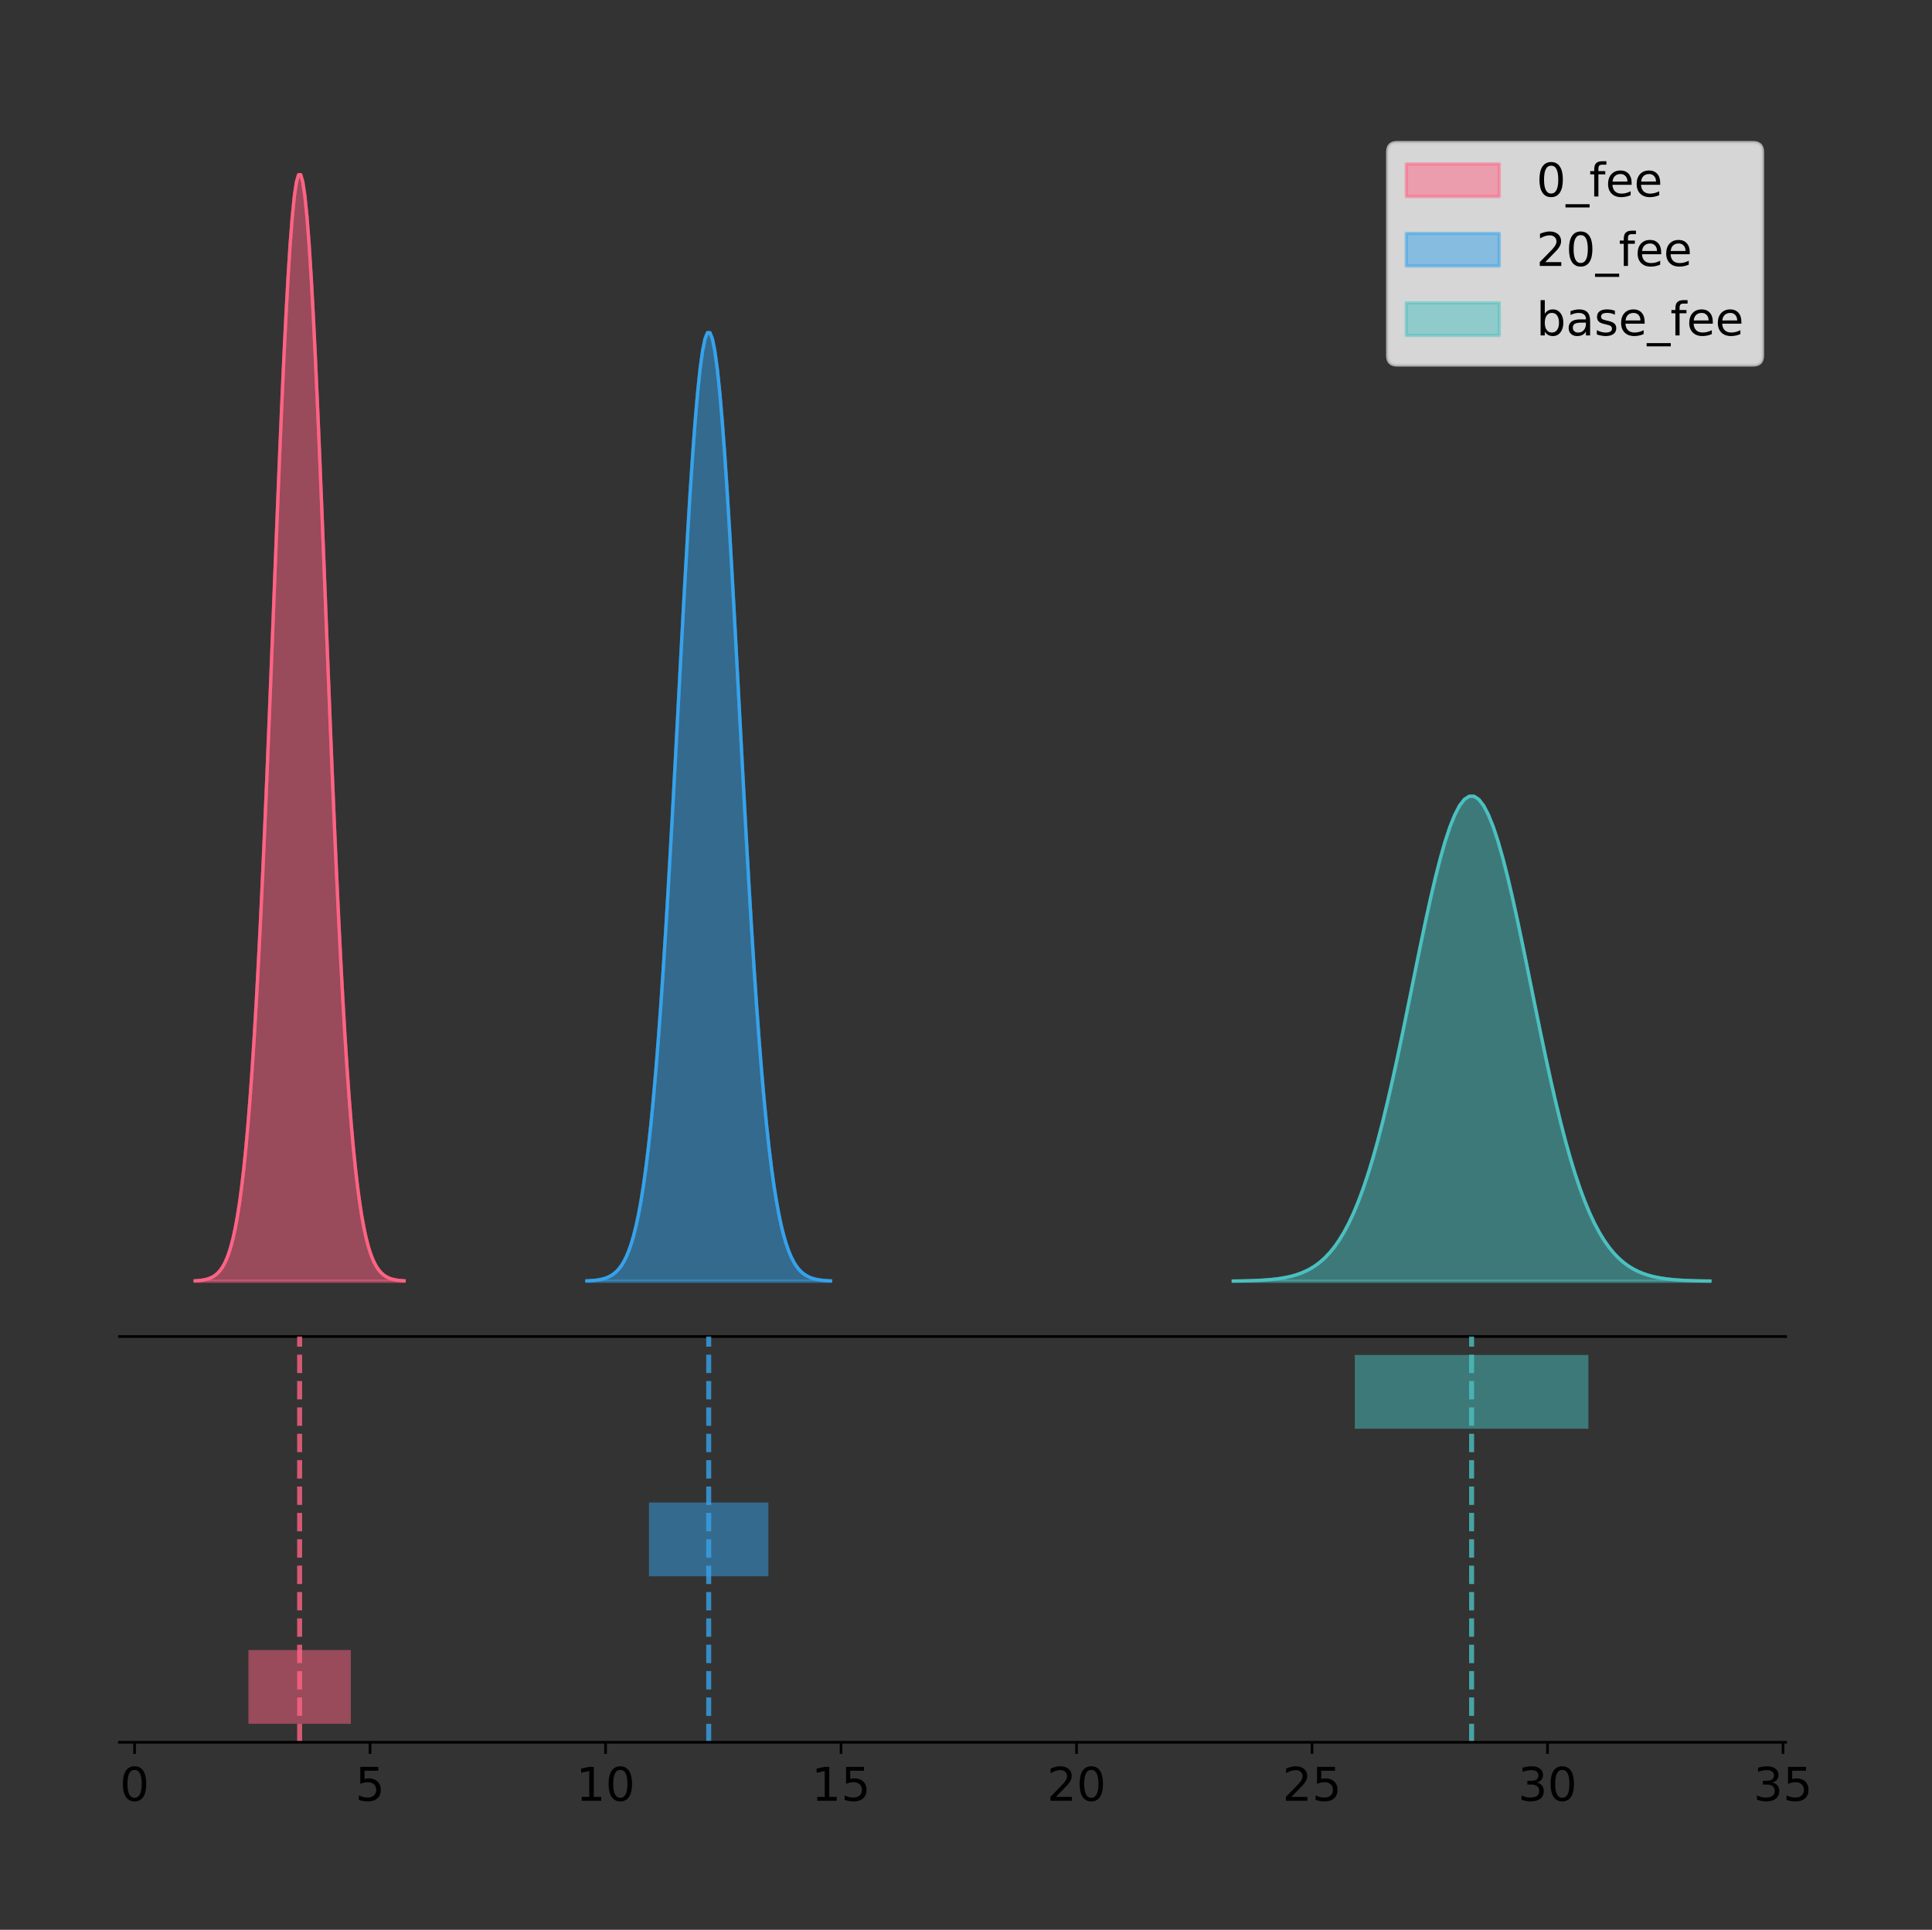<?xml version="1.0" encoding="utf-8" standalone="no"?>
<!DOCTYPE svg PUBLIC "-//W3C//DTD SVG 1.1//EN"
  "http://www.w3.org/Graphics/SVG/1.1/DTD/svg11.dtd">
<!-- Created with matplotlib (https://matplotlib.org/) -->
<svg height="581.789pt" version="1.1" viewBox="0 0 582.309 581.789" width="582.309pt" xmlns="http://www.w3.org/2000/svg" xmlns:xlink="http://www.w3.org/1999/xlink">
 <rect x="0" y="0" width="582.309" height="581.789" fill="#333333" stroke="none"/>
 <defs>
  <style type="text/css">
*{stroke-linecap:butt;stroke-linejoin:round;}
  </style>
 </defs>
 <g id="figure_1">
  <g id="patch_1">
   <path d="M 0 581.789 
L 582.309 581.789 
L 582.309 0 
L 0 0 
z
" style="fill:none;"/>
  </g>
  <g id="axes_1">
   <g id="patch_2">
    <path d="M 36 402.93 
L 538.2 402.93 
L 538.2 36 
L 36 36 
z
" style="fill:none;"/>
   </g>
   <g id="PolyCollection_1">
    <defs>
     <path d="M 58.827 -195.538 
L 58.827 -195.65 
L 59.463 -195.692 
L 60.099 -195.749 
L 60.735 -195.825 
L 61.371 -195.925 
L 62.007 -196.058 
L 62.643 -196.23 
L 63.279 -196.455 
L 63.915 -196.744 
L 64.551 -197.115 
L 65.187 -197.585 
L 65.823 -198.179 
L 66.459 -198.923 
L 67.095 -199.848 
L 67.731 -200.99 
L 68.367 -202.39 
L 69.003 -204.093 
L 69.639 -206.151 
L 70.275 -208.617 
L 70.911 -211.552 
L 71.547 -215.017 
L 72.183 -219.078 
L 72.819 -223.801 
L 73.455 -229.25 
L 74.091 -235.488 
L 74.727 -242.572 
L 75.363 -250.552 
L 75.999 -259.468 
L 76.635 -269.344 
L 77.271 -280.192 
L 77.907 -292.002 
L 78.543 -304.744 
L 79.179 -318.365 
L 79.815 -332.786 
L 80.451 -347.901 
L 81.087 -363.58 
L 81.723 -379.667 
L 82.359 -395.98 
L 82.995 -412.318 
L 83.631 -428.462 
L 84.267 -444.18 
L 84.903 -459.23 
L 85.539 -473.372 
L 86.175 -486.366 
L 86.811 -497.987 
L 87.447 -508.025 
L 88.083 -516.294 
L 88.719 -522.64 
L 89.355 -526.94 
L 89.991 -529.111 
L 90.627 -529.111 
L 91.263 -526.94 
L 91.899 -522.64 
L 92.535 -516.294 
L 93.171 -508.025 
L 93.807 -497.987 
L 94.443 -486.366 
L 95.079 -473.372 
L 95.715 -459.23 
L 96.351 -444.18 
L 96.987 -428.462 
L 97.623 -412.318 
L 98.259 -395.98 
L 98.895 -379.667 
L 99.531 -363.58 
L 100.167 -347.901 
L 100.803 -332.786 
L 101.439 -318.365 
L 102.075 -304.744 
L 102.711 -292.002 
L 103.347 -280.192 
L 103.983 -269.344 
L 104.619 -259.468 
L 105.255 -250.552 
L 105.891 -242.572 
L 106.527 -235.488 
L 107.163 -229.25 
L 107.799 -223.801 
L 108.435 -219.078 
L 109.071 -215.017 
L 109.707 -211.552 
L 110.343 -208.617 
L 110.979 -206.151 
L 111.615 -204.093 
L 112.251 -202.39 
L 112.887 -200.99 
L 113.523 -199.848 
L 114.159 -198.923 
L 114.795 -198.179 
L 115.431 -197.585 
L 116.067 -197.115 
L 116.703 -196.744 
L 117.339 -196.455 
L 117.975 -196.23 
L 118.611 -196.058 
L 119.247 -195.925 
L 119.883 -195.825 
L 120.519 -195.749 
L 121.155 -195.692 
L 121.791 -195.65 
L 121.791 -195.538 
L 121.791 -195.538 
L 121.155 -195.538 
L 120.519 -195.538 
L 119.883 -195.538 
L 119.247 -195.538 
L 118.611 -195.538 
L 117.975 -195.538 
L 117.339 -195.538 
L 116.703 -195.538 
L 116.067 -195.538 
L 115.431 -195.538 
L 114.795 -195.538 
L 114.159 -195.538 
L 113.523 -195.538 
L 112.887 -195.538 
L 112.251 -195.538 
L 111.615 -195.538 
L 110.979 -195.538 
L 110.343 -195.538 
L 109.707 -195.538 
L 109.071 -195.538 
L 108.435 -195.538 
L 107.799 -195.538 
L 107.163 -195.538 
L 106.527 -195.538 
L 105.891 -195.538 
L 105.255 -195.538 
L 104.619 -195.538 
L 103.983 -195.538 
L 103.347 -195.538 
L 102.711 -195.538 
L 102.075 -195.538 
L 101.439 -195.538 
L 100.803 -195.538 
L 100.167 -195.538 
L 99.531 -195.538 
L 98.895 -195.538 
L 98.259 -195.538 
L 97.623 -195.538 
L 96.987 -195.538 
L 96.351 -195.538 
L 95.715 -195.538 
L 95.079 -195.538 
L 94.443 -195.538 
L 93.807 -195.538 
L 93.171 -195.538 
L 92.535 -195.538 
L 91.899 -195.538 
L 91.263 -195.538 
L 90.627 -195.538 
L 89.991 -195.538 
L 89.355 -195.538 
L 88.719 -195.538 
L 88.083 -195.538 
L 87.447 -195.538 
L 86.811 -195.538 
L 86.175 -195.538 
L 85.539 -195.538 
L 84.903 -195.538 
L 84.267 -195.538 
L 83.631 -195.538 
L 82.995 -195.538 
L 82.359 -195.538 
L 81.723 -195.538 
L 81.087 -195.538 
L 80.451 -195.538 
L 79.815 -195.538 
L 79.179 -195.538 
L 78.543 -195.538 
L 77.907 -195.538 
L 77.271 -195.538 
L 76.635 -195.538 
L 75.999 -195.538 
L 75.363 -195.538 
L 74.727 -195.538 
L 74.091 -195.538 
L 73.455 -195.538 
L 72.819 -195.538 
L 72.183 -195.538 
L 71.547 -195.538 
L 70.911 -195.538 
L 70.275 -195.538 
L 69.639 -195.538 
L 69.003 -195.538 
L 68.367 -195.538 
L 67.731 -195.538 
L 67.095 -195.538 
L 66.459 -195.538 
L 65.823 -195.538 
L 65.187 -195.538 
L 64.551 -195.538 
L 63.915 -195.538 
L 63.279 -195.538 
L 62.643 -195.538 
L 62.007 -195.538 
L 61.371 -195.538 
L 60.735 -195.538 
L 60.099 -195.538 
L 59.463 -195.538 
L 58.827 -195.538 
z
" id="md69cdc1959" style="stroke:#ff6384;stroke-opacity:0.5;"/>
    </defs>
    <g clip-path="url(#p061b4adbf3)">
     <use style="fill:#ff6384;fill-opacity:0.5;stroke:#ff6384;stroke-opacity:0.5;" x="0" xlink:href="#md69cdc1959" y="581.789"/>
    </g>
   </g>
   <g id="PolyCollection_2">
    <defs>
     <path d="M 176.879 -195.538 
L 176.879 -195.634 
L 177.621 -195.67 
L 178.363 -195.719 
L 179.105 -195.784 
L 179.847 -195.87 
L 180.589 -195.983 
L 181.331 -196.132 
L 182.073 -196.324 
L 182.815 -196.572 
L 183.557 -196.89 
L 184.298 -197.293 
L 185.04 -197.802 
L 185.782 -198.44 
L 186.524 -199.233 
L 187.266 -200.212 
L 188.008 -201.412 
L 188.75 -202.872 
L 189.492 -204.636 
L 190.234 -206.75 
L 190.976 -209.266 
L 191.718 -212.236 
L 192.459 -215.718 
L 193.201 -219.766 
L 193.943 -224.438 
L 194.685 -229.785 
L 195.427 -235.858 
L 196.169 -242.699 
L 196.911 -250.342 
L 197.653 -258.808 
L 198.395 -268.108 
L 199.137 -278.232 
L 199.878 -289.155 
L 200.62 -300.832 
L 201.362 -313.194 
L 202.104 -326.152 
L 202.846 -339.593 
L 203.588 -353.383 
L 204.33 -367.367 
L 205.072 -381.373 
L 205.814 -395.213 
L 206.556 -408.686 
L 207.298 -421.588 
L 208.039 -433.711 
L 208.781 -444.851 
L 209.523 -454.812 
L 210.265 -463.417 
L 211.007 -470.507 
L 211.749 -475.946 
L 212.491 -479.632 
L 213.233 -481.494 
L 213.975 -481.494 
L 214.717 -479.632 
L 215.458 -475.946 
L 216.2 -470.507 
L 216.942 -463.417 
L 217.684 -454.812 
L 218.426 -444.851 
L 219.168 -433.711 
L 219.91 -421.588 
L 220.652 -408.686 
L 221.394 -395.213 
L 222.136 -381.373 
L 222.877 -367.367 
L 223.619 -353.383 
L 224.361 -339.593 
L 225.103 -326.152 
L 225.845 -313.194 
L 226.587 -300.832 
L 227.329 -289.155 
L 228.071 -278.232 
L 228.813 -268.108 
L 229.555 -258.808 
L 230.297 -250.342 
L 231.038 -242.699 
L 231.78 -235.858 
L 232.522 -229.785 
L 233.264 -224.438 
L 234.006 -219.766 
L 234.748 -215.718 
L 235.49 -212.236 
L 236.232 -209.266 
L 236.974 -206.75 
L 237.716 -204.636 
L 238.457 -202.872 
L 239.199 -201.412 
L 239.941 -200.212 
L 240.683 -199.233 
L 241.425 -198.44 
L 242.167 -197.802 
L 242.909 -197.293 
L 243.651 -196.89 
L 244.393 -196.572 
L 245.135 -196.324 
L 245.877 -196.132 
L 246.618 -195.983 
L 247.36 -195.87 
L 248.102 -195.784 
L 248.844 -195.719 
L 249.586 -195.67 
L 250.328 -195.634 
L 250.328 -195.538 
L 250.328 -195.538 
L 249.586 -195.538 
L 248.844 -195.538 
L 248.102 -195.538 
L 247.36 -195.538 
L 246.618 -195.538 
L 245.877 -195.538 
L 245.135 -195.538 
L 244.393 -195.538 
L 243.651 -195.538 
L 242.909 -195.538 
L 242.167 -195.538 
L 241.425 -195.538 
L 240.683 -195.538 
L 239.941 -195.538 
L 239.199 -195.538 
L 238.457 -195.538 
L 237.716 -195.538 
L 236.974 -195.538 
L 236.232 -195.538 
L 235.49 -195.538 
L 234.748 -195.538 
L 234.006 -195.538 
L 233.264 -195.538 
L 232.522 -195.538 
L 231.78 -195.538 
L 231.038 -195.538 
L 230.297 -195.538 
L 229.555 -195.538 
L 228.813 -195.538 
L 228.071 -195.538 
L 227.329 -195.538 
L 226.587 -195.538 
L 225.845 -195.538 
L 225.103 -195.538 
L 224.361 -195.538 
L 223.619 -195.538 
L 222.877 -195.538 
L 222.136 -195.538 
L 221.394 -195.538 
L 220.652 -195.538 
L 219.91 -195.538 
L 219.168 -195.538 
L 218.426 -195.538 
L 217.684 -195.538 
L 216.942 -195.538 
L 216.2 -195.538 
L 215.458 -195.538 
L 214.717 -195.538 
L 213.975 -195.538 
L 213.233 -195.538 
L 212.491 -195.538 
L 211.749 -195.538 
L 211.007 -195.538 
L 210.265 -195.538 
L 209.523 -195.538 
L 208.781 -195.538 
L 208.039 -195.538 
L 207.298 -195.538 
L 206.556 -195.538 
L 205.814 -195.538 
L 205.072 -195.538 
L 204.33 -195.538 
L 203.588 -195.538 
L 202.846 -195.538 
L 202.104 -195.538 
L 201.362 -195.538 
L 200.62 -195.538 
L 199.878 -195.538 
L 199.137 -195.538 
L 198.395 -195.538 
L 197.653 -195.538 
L 196.911 -195.538 
L 196.169 -195.538 
L 195.427 -195.538 
L 194.685 -195.538 
L 193.943 -195.538 
L 193.201 -195.538 
L 192.459 -195.538 
L 191.718 -195.538 
L 190.976 -195.538 
L 190.234 -195.538 
L 189.492 -195.538 
L 188.75 -195.538 
L 188.008 -195.538 
L 187.266 -195.538 
L 186.524 -195.538 
L 185.782 -195.538 
L 185.04 -195.538 
L 184.298 -195.538 
L 183.557 -195.538 
L 182.815 -195.538 
L 182.073 -195.538 
L 181.331 -195.538 
L 180.589 -195.538 
L 179.847 -195.538 
L 179.105 -195.538 
L 178.363 -195.538 
L 177.621 -195.538 
L 176.879 -195.538 
z
" id="m2bcd1fde11" style="stroke:#36a2eb;stroke-opacity:0.5;"/>
    </defs>
    <g clip-path="url(#p061b4adbf3)">
     <use style="fill:#36a2eb;fill-opacity:0.5;stroke:#36a2eb;stroke-opacity:0.5;" x="0" xlink:href="#m2bcd1fde11" y="581.789"/>
    </g>
   </g>
   <g id="PolyCollection_3">
    <defs>
     <path d="M 371.716 -195.538 
L 371.716 -195.587 
L 373.167 -195.606 
L 374.618 -195.63 
L 376.069 -195.664 
L 377.52 -195.708 
L 378.971 -195.766 
L 380.422 -195.842 
L 381.874 -195.94 
L 383.325 -196.067 
L 384.776 -196.229 
L 386.227 -196.435 
L 387.678 -196.696 
L 389.129 -197.022 
L 390.58 -197.427 
L 392.031 -197.928 
L 393.482 -198.541 
L 394.933 -199.288 
L 396.384 -200.189 
L 397.835 -201.27 
L 399.286 -202.557 
L 400.738 -204.076 
L 402.189 -205.855 
L 403.64 -207.925 
L 405.091 -210.314 
L 406.542 -213.048 
L 407.993 -216.153 
L 409.444 -219.65 
L 410.895 -223.558 
L 412.346 -227.887 
L 413.797 -232.641 
L 415.248 -237.818 
L 416.699 -243.402 
L 418.15 -249.372 
L 419.602 -255.693 
L 421.053 -262.318 
L 422.504 -269.19 
L 423.955 -276.24 
L 425.406 -283.39 
L 426.857 -290.551 
L 428.308 -297.627 
L 429.759 -304.516 
L 431.21 -311.113 
L 432.661 -317.311 
L 434.112 -323.006 
L 435.563 -328.099 
L 437.014 -332.499 
L 438.466 -336.123 
L 439.917 -338.904 
L 441.368 -340.789 
L 442.819 -341.741 
L 444.27 -341.741 
L 445.721 -340.789 
L 447.172 -338.904 
L 448.623 -336.123 
L 450.074 -332.499 
L 451.525 -328.099 
L 452.976 -323.006 
L 454.427 -317.311 
L 455.879 -311.113 
L 457.33 -304.516 
L 458.781 -297.627 
L 460.232 -290.551 
L 461.683 -283.39 
L 463.134 -276.24 
L 464.585 -269.19 
L 466.036 -262.318 
L 467.487 -255.693 
L 468.938 -249.372 
L 470.389 -243.402 
L 471.84 -237.818 
L 473.291 -232.641 
L 474.743 -227.887 
L 476.194 -223.558 
L 477.645 -219.65 
L 479.096 -216.153 
L 480.547 -213.048 
L 481.998 -210.314 
L 483.449 -207.925 
L 484.9 -205.855 
L 486.351 -204.076 
L 487.802 -202.557 
L 489.253 -201.27 
L 490.704 -200.189 
L 492.155 -199.288 
L 493.607 -198.541 
L 495.058 -197.928 
L 496.509 -197.427 
L 497.96 -197.022 
L 499.411 -196.696 
L 500.862 -196.435 
L 502.313 -196.229 
L 503.764 -196.067 
L 505.215 -195.94 
L 506.666 -195.842 
L 508.117 -195.766 
L 509.568 -195.708 
L 511.019 -195.664 
L 512.471 -195.63 
L 513.922 -195.606 
L 515.373 -195.587 
L 515.373 -195.538 
L 515.373 -195.538 
L 513.922 -195.538 
L 512.471 -195.538 
L 511.019 -195.538 
L 509.568 -195.538 
L 508.117 -195.538 
L 506.666 -195.538 
L 505.215 -195.538 
L 503.764 -195.538 
L 502.313 -195.538 
L 500.862 -195.538 
L 499.411 -195.538 
L 497.96 -195.538 
L 496.509 -195.538 
L 495.058 -195.538 
L 493.607 -195.538 
L 492.155 -195.538 
L 490.704 -195.538 
L 489.253 -195.538 
L 487.802 -195.538 
L 486.351 -195.538 
L 484.9 -195.538 
L 483.449 -195.538 
L 481.998 -195.538 
L 480.547 -195.538 
L 479.096 -195.538 
L 477.645 -195.538 
L 476.194 -195.538 
L 474.743 -195.538 
L 473.291 -195.538 
L 471.84 -195.538 
L 470.389 -195.538 
L 468.938 -195.538 
L 467.487 -195.538 
L 466.036 -195.538 
L 464.585 -195.538 
L 463.134 -195.538 
L 461.683 -195.538 
L 460.232 -195.538 
L 458.781 -195.538 
L 457.33 -195.538 
L 455.879 -195.538 
L 454.427 -195.538 
L 452.976 -195.538 
L 451.525 -195.538 
L 450.074 -195.538 
L 448.623 -195.538 
L 447.172 -195.538 
L 445.721 -195.538 
L 444.27 -195.538 
L 442.819 -195.538 
L 441.368 -195.538 
L 439.917 -195.538 
L 438.466 -195.538 
L 437.014 -195.538 
L 435.563 -195.538 
L 434.112 -195.538 
L 432.661 -195.538 
L 431.21 -195.538 
L 429.759 -195.538 
L 428.308 -195.538 
L 426.857 -195.538 
L 425.406 -195.538 
L 423.955 -195.538 
L 422.504 -195.538 
L 421.053 -195.538 
L 419.602 -195.538 
L 418.15 -195.538 
L 416.699 -195.538 
L 415.248 -195.538 
L 413.797 -195.538 
L 412.346 -195.538 
L 410.895 -195.538 
L 409.444 -195.538 
L 407.993 -195.538 
L 406.542 -195.538 
L 405.091 -195.538 
L 403.64 -195.538 
L 402.189 -195.538 
L 400.738 -195.538 
L 399.286 -195.538 
L 397.835 -195.538 
L 396.384 -195.538 
L 394.933 -195.538 
L 393.482 -195.538 
L 392.031 -195.538 
L 390.58 -195.538 
L 389.129 -195.538 
L 387.678 -195.538 
L 386.227 -195.538 
L 384.776 -195.538 
L 383.325 -195.538 
L 381.874 -195.538 
L 380.422 -195.538 
L 378.971 -195.538 
L 377.52 -195.538 
L 376.069 -195.538 
L 374.618 -195.538 
L 373.167 -195.538 
L 371.716 -195.538 
z
" id="m10f04f5156" style="stroke:#4bc0c0;stroke-opacity:0.5;"/>
    </defs>
    <g clip-path="url(#p061b4adbf3)">
     <use style="fill:#4bc0c0;fill-opacity:0.5;stroke:#4bc0c0;stroke-opacity:0.5;" x="0" xlink:href="#m10f04f5156" y="581.789"/>
    </g>
   </g>
   <g id="line2d_1">
    <path clip-path="url(#p061b4adbf3)" d="M 58.827 386.139 
L 59.463 386.097 
L 60.099 386.04 
L 60.735 385.965 
L 61.371 385.864 
L 62.007 385.732 
L 62.643 385.559 
L 63.279 385.334 
L 63.915 385.045 
L 64.551 384.675 
L 65.187 384.204 
L 65.823 383.61 
L 66.459 382.867 
L 67.095 381.941 
L 67.731 380.799 
L 68.367 379.399 
L 69.003 377.696 
L 69.639 375.639 
L 70.275 373.172 
L 70.911 370.238 
L 71.547 366.772 
L 72.183 362.711 
L 72.819 357.989 
L 73.455 352.539 
L 74.091 346.301 
L 74.727 339.217 
L 75.363 331.237 
L 75.999 322.322 
L 76.635 312.445 
L 77.271 301.597 
L 77.907 289.787 
L 78.543 277.045 
L 79.179 263.424 
L 79.815 249.004 
L 80.451 233.888 
L 81.087 218.209 
L 81.723 202.123 
L 82.359 185.809 
L 82.995 169.471 
L 83.631 153.327 
L 84.267 137.61 
L 84.903 122.559 
L 85.539 108.418 
L 86.175 95.423 
L 86.811 83.803 
L 87.447 73.765 
L 88.083 65.495 
L 88.719 59.15 
L 89.355 54.85 
L 89.991 52.679 
L 90.627 52.679 
L 91.263 54.85 
L 91.899 59.15 
L 92.535 65.495 
L 93.171 73.765 
L 93.807 83.803 
L 94.443 95.423 
L 95.079 108.418 
L 95.715 122.559 
L 96.351 137.61 
L 96.987 153.327 
L 97.623 169.471 
L 98.259 185.809 
L 98.895 202.123 
L 99.531 218.209 
L 100.167 233.888 
L 100.803 249.004 
L 101.439 263.424 
L 102.075 277.045 
L 102.711 289.787 
L 103.347 301.597 
L 103.983 312.445 
L 104.619 322.322 
L 105.255 331.237 
L 105.891 339.217 
L 106.527 346.301 
L 107.163 352.539 
L 107.799 357.989 
L 108.435 362.711 
L 109.071 366.772 
L 109.707 370.238 
L 110.343 373.172 
L 110.979 375.639 
L 111.615 377.696 
L 112.251 379.399 
L 112.887 380.799 
L 113.523 381.941 
L 114.159 382.867 
L 114.795 383.61 
L 115.431 384.204 
L 116.067 384.675 
L 116.703 385.045 
L 117.339 385.334 
L 117.975 385.559 
L 118.611 385.732 
L 119.247 385.864 
L 119.883 385.965 
L 120.519 386.04 
L 121.155 386.097 
L 121.791 386.139 
" style="fill:none;stroke:#ff6384;stroke-linecap:square;"/>
   </g>
   <g id="line2d_2">
    <path clip-path="url(#p061b4adbf3)" d="M 176.879 386.155 
L 177.621 386.119 
L 178.363 386.07 
L 179.105 386.006 
L 179.847 385.919 
L 180.589 385.806 
L 181.331 385.658 
L 182.073 385.465 
L 182.815 385.217 
L 183.557 384.9 
L 184.298 384.496 
L 185.04 383.987 
L 185.782 383.35 
L 186.524 382.557 
L 187.266 381.578 
L 188.008 380.377 
L 188.75 378.917 
L 189.492 377.154 
L 190.234 375.039 
L 190.976 372.524 
L 191.718 369.553 
L 192.459 366.072 
L 193.201 362.023 
L 193.943 357.352 
L 194.685 352.004 
L 195.427 345.931 
L 196.169 339.09 
L 196.911 331.448 
L 197.653 322.981 
L 198.395 313.682 
L 199.137 303.557 
L 199.878 292.634 
L 200.62 280.958 
L 201.362 268.596 
L 202.104 255.638 
L 202.846 242.197 
L 203.588 228.407 
L 204.33 214.422 
L 205.072 200.416 
L 205.814 186.577 
L 206.556 173.103 
L 207.298 160.201 
L 208.039 148.078 
L 208.781 136.939 
L 209.523 126.977 
L 210.265 118.372 
L 211.007 111.283 
L 211.749 105.843 
L 212.491 102.157 
L 213.233 100.296 
L 213.975 100.296 
L 214.717 102.157 
L 215.458 105.843 
L 216.2 111.283 
L 216.942 118.372 
L 217.684 126.977 
L 218.426 136.939 
L 219.168 148.078 
L 219.91 160.201 
L 220.652 173.103 
L 221.394 186.577 
L 222.136 200.416 
L 222.877 214.422 
L 223.619 228.407 
L 224.361 242.197 
L 225.103 255.638 
L 225.845 268.596 
L 226.587 280.958 
L 227.329 292.634 
L 228.071 303.557 
L 228.813 313.682 
L 229.555 322.981 
L 230.297 331.448 
L 231.038 339.09 
L 231.78 345.931 
L 232.522 352.004 
L 233.264 357.352 
L 234.006 362.023 
L 234.748 366.072 
L 235.49 369.553 
L 236.232 372.524 
L 236.974 375.039 
L 237.716 377.154 
L 238.457 378.917 
L 239.199 380.377 
L 239.941 381.578 
L 240.683 382.557 
L 241.425 383.35 
L 242.167 383.987 
L 242.909 384.496 
L 243.651 384.9 
L 244.393 385.217 
L 245.135 385.465 
L 245.877 385.658 
L 246.618 385.806 
L 247.36 385.919 
L 248.102 386.006 
L 248.844 386.07 
L 249.586 386.119 
L 250.328 386.155 
" style="fill:none;stroke:#36a2eb;stroke-linecap:square;"/>
   </g>
   <g id="line2d_3">
    <path clip-path="url(#p061b4adbf3)" d="M 371.716 386.202 
L 373.167 386.184 
L 374.618 386.159 
L 376.069 386.126 
L 377.52 386.082 
L 378.971 386.024 
L 380.422 385.948 
L 381.874 385.849 
L 383.325 385.723 
L 384.776 385.56 
L 386.227 385.354 
L 387.678 385.094 
L 389.129 384.768 
L 390.58 384.362 
L 392.031 383.862 
L 393.482 383.248 
L 394.933 382.502 
L 396.384 381.6 
L 397.835 380.519 
L 399.286 379.233 
L 400.738 377.714 
L 402.189 375.934 
L 403.64 373.864 
L 405.091 371.476 
L 406.542 368.742 
L 407.993 365.637 
L 409.444 362.139 
L 410.895 358.231 
L 412.346 353.903 
L 413.797 349.148 
L 415.248 343.972 
L 416.699 338.387 
L 418.15 332.417 
L 419.602 326.097 
L 421.053 319.472 
L 422.504 312.599 
L 423.955 305.549 
L 425.406 298.399 
L 426.857 291.238 
L 428.308 284.162 
L 429.759 277.273 
L 431.21 270.677 
L 432.661 264.479 
L 434.112 258.783 
L 435.563 253.69 
L 437.014 249.291 
L 438.466 245.666 
L 439.917 242.885 
L 441.368 241 
L 442.819 240.049 
L 444.27 240.049 
L 445.721 241 
L 447.172 242.885 
L 448.623 245.666 
L 450.074 249.291 
L 451.525 253.69 
L 452.976 258.783 
L 454.427 264.479 
L 455.879 270.677 
L 457.33 277.273 
L 458.781 284.162 
L 460.232 291.238 
L 461.683 298.399 
L 463.134 305.549 
L 464.585 312.599 
L 466.036 319.472 
L 467.487 326.097 
L 468.938 332.417 
L 470.389 338.387 
L 471.84 343.972 
L 473.291 349.148 
L 474.743 353.903 
L 476.194 358.231 
L 477.645 362.139 
L 479.096 365.637 
L 480.547 368.742 
L 481.998 371.476 
L 483.449 373.864 
L 484.9 375.934 
L 486.351 377.714 
L 487.802 379.233 
L 489.253 380.519 
L 490.704 381.6 
L 492.155 382.502 
L 493.607 383.248 
L 495.058 383.862 
L 496.509 384.362 
L 497.96 384.768 
L 499.411 385.094 
L 500.862 385.354 
L 502.313 385.56 
L 503.764 385.723 
L 505.215 385.849 
L 506.666 385.948 
L 508.117 386.024 
L 509.568 386.082 
L 511.019 386.126 
L 512.471 386.159 
L 513.922 386.184 
L 515.373 386.202 
" style="fill:none;stroke:#4bc0c0;stroke-linecap:square;"/>
   </g>
   <g id="patch_3">
    <path d="M 36 402.93 
L 538.2 402.93 
" style="fill:none;stroke:#000000;stroke-linecap:square;stroke-linejoin:miter;stroke-width:0.8;"/>
   </g>
   <g id="legend_1">
    <g id="patch_4">
     <path d="M 421.068 110.016 
L 528.4 110.016 
Q 531.2 110.016 531.2 107.216 
L 531.2 45.8 
Q 531.2 43 528.4 43 
L 421.068 43 
Q 418.268 43 418.268 45.8 
L 418.268 107.216 
Q 418.268 110.016 421.068 110.016 
z
" style="fill:#ffffff;opacity:0.8;stroke:#cccccc;stroke-linejoin:miter;"/>
    </g>
    <g id="patch_5">
     <path d="M 423.868 59.238 
L 451.868 59.238 
L 451.868 49.438 
L 423.868 49.438 
z
" style="fill:#ff6384;opacity:0.5;stroke:#ff6384;stroke-linejoin:miter;"/>
    </g>
    <g id="text_1">
     <!-- 0_fee -->
     <defs>
      <path d="M 31.781 66.406 
Q 24.172 66.406 20.328 58.906 
Q 16.5 51.422 16.5 36.375 
Q 16.5 21.391 20.328 13.891 
Q 24.172 6.391 31.781 6.391 
Q 39.453 6.391 43.281 13.891 
Q 47.125 21.391 47.125 36.375 
Q 47.125 51.422 43.281 58.906 
Q 39.453 66.406 31.781 66.406 
z
M 31.781 74.219 
Q 44.047 74.219 50.516 64.516 
Q 56.984 54.828 56.984 36.375 
Q 56.984 17.969 50.516 8.266 
Q 44.047 -1.422 31.781 -1.422 
Q 19.531 -1.422 13.062 8.266 
Q 6.594 17.969 6.594 36.375 
Q 6.594 54.828 13.062 64.516 
Q 19.531 74.219 31.781 74.219 
z
" id="DejaVuSans-48"/>
      <path d="M 50.984 -16.609 
L 50.984 -23.578 
L -0.984 -23.578 
L -0.984 -16.609 
z
" id="DejaVuSans-95"/>
      <path d="M 37.109 75.984 
L 37.109 68.5 
L 28.516 68.5 
Q 23.688 68.5 21.797 66.547 
Q 19.922 64.594 19.922 59.516 
L 19.922 54.688 
L 34.719 54.688 
L 34.719 47.703 
L 19.922 47.703 
L 19.922 0 
L 10.891 0 
L 10.891 47.703 
L 2.297 47.703 
L 2.297 54.688 
L 10.891 54.688 
L 10.891 58.5 
Q 10.891 67.625 15.141 71.797 
Q 19.391 75.984 28.609 75.984 
z
" id="DejaVuSans-102"/>
      <path d="M 56.203 29.594 
L 56.203 25.203 
L 14.891 25.203 
Q 15.484 15.922 20.484 11.062 
Q 25.484 6.203 34.422 6.203 
Q 39.594 6.203 44.453 7.469 
Q 49.312 8.734 54.109 11.281 
L 54.109 2.781 
Q 49.266 0.734 44.188 -0.344 
Q 39.109 -1.422 33.891 -1.422 
Q 20.797 -1.422 13.156 6.188 
Q 5.516 13.812 5.516 26.812 
Q 5.516 40.234 12.766 48.109 
Q 20.016 56 32.328 56 
Q 43.359 56 49.781 48.891 
Q 56.203 41.797 56.203 29.594 
z
M 47.219 32.234 
Q 47.125 39.594 43.094 43.984 
Q 39.062 48.391 32.422 48.391 
Q 24.906 48.391 20.391 44.141 
Q 15.875 39.891 15.188 32.172 
z
" id="DejaVuSans-101"/>
     </defs>
     <g transform="translate(463.068 59.238)scale(0.14 -0.14)">
      <use xlink:href="#DejaVuSans-48"/>
      <use x="63.623" xlink:href="#DejaVuSans-95"/>
      <use x="113.623" xlink:href="#DejaVuSans-102"/>
      <use x="148.828" xlink:href="#DejaVuSans-101"/>
      <use x="210.352" xlink:href="#DejaVuSans-101"/>
     </g>
    </g>
    <g id="patch_6">
     <path d="M 423.868 80.177 
L 451.868 80.177 
L 451.868 70.377 
L 423.868 70.377 
z
" style="fill:#36a2eb;opacity:0.5;stroke:#36a2eb;stroke-linejoin:miter;"/>
    </g>
    <g id="text_2">
     <!-- 20_fee -->
     <defs>
      <path d="M 19.188 8.297 
L 53.609 8.297 
L 53.609 0 
L 7.328 0 
L 7.328 8.297 
Q 12.938 14.109 22.625 23.891 
Q 32.328 33.688 34.812 36.531 
Q 39.547 41.844 41.422 45.531 
Q 43.312 49.219 43.312 52.781 
Q 43.312 58.594 39.234 62.25 
Q 35.156 65.922 28.609 65.922 
Q 23.969 65.922 18.812 64.312 
Q 13.672 62.703 7.812 59.422 
L 7.812 69.391 
Q 13.766 71.781 18.938 73 
Q 24.125 74.219 28.422 74.219 
Q 39.75 74.219 46.484 68.547 
Q 53.219 62.891 53.219 53.422 
Q 53.219 48.922 51.531 44.891 
Q 49.859 40.875 45.406 35.406 
Q 44.188 33.984 37.641 27.219 
Q 31.109 20.453 19.188 8.297 
z
" id="DejaVuSans-50"/>
     </defs>
     <g transform="translate(463.068 80.177)scale(0.14 -0.14)">
      <use xlink:href="#DejaVuSans-50"/>
      <use x="63.623" xlink:href="#DejaVuSans-48"/>
      <use x="127.246" xlink:href="#DejaVuSans-95"/>
      <use x="177.246" xlink:href="#DejaVuSans-102"/>
      <use x="212.451" xlink:href="#DejaVuSans-101"/>
      <use x="273.975" xlink:href="#DejaVuSans-101"/>
     </g>
    </g>
    <g id="patch_7">
     <path d="M 423.868 101.115 
L 451.868 101.115 
L 451.868 91.315 
L 423.868 91.315 
z
" style="fill:#4bc0c0;opacity:0.5;stroke:#4bc0c0;stroke-linejoin:miter;"/>
    </g>
    <g id="text_3">
     <!-- base_fee -->
     <defs>
      <path d="M 48.688 27.297 
Q 48.688 37.203 44.609 42.844 
Q 40.531 48.484 33.406 48.484 
Q 26.266 48.484 22.188 42.844 
Q 18.109 37.203 18.109 27.297 
Q 18.109 17.391 22.188 11.75 
Q 26.266 6.109 33.406 6.109 
Q 40.531 6.109 44.609 11.75 
Q 48.688 17.391 48.688 27.297 
z
M 18.109 46.391 
Q 20.953 51.266 25.266 53.625 
Q 29.594 56 35.594 56 
Q 45.562 56 51.781 48.094 
Q 58.016 40.188 58.016 27.297 
Q 58.016 14.406 51.781 6.484 
Q 45.562 -1.422 35.594 -1.422 
Q 29.594 -1.422 25.266 0.953 
Q 20.953 3.328 18.109 8.203 
L 18.109 0 
L 9.078 0 
L 9.078 75.984 
L 18.109 75.984 
z
" id="DejaVuSans-98"/>
      <path d="M 34.281 27.484 
Q 23.391 27.484 19.188 25 
Q 14.984 22.516 14.984 16.5 
Q 14.984 11.719 18.141 8.906 
Q 21.297 6.109 26.703 6.109 
Q 34.188 6.109 38.703 11.406 
Q 43.219 16.703 43.219 25.484 
L 43.219 27.484 
z
M 52.203 31.203 
L 52.203 0 
L 43.219 0 
L 43.219 8.297 
Q 40.141 3.328 35.547 0.953 
Q 30.953 -1.422 24.312 -1.422 
Q 15.922 -1.422 10.953 3.297 
Q 6 8.016 6 15.922 
Q 6 25.141 12.172 29.828 
Q 18.359 34.516 30.609 34.516 
L 43.219 34.516 
L 43.219 35.406 
Q 43.219 41.609 39.141 45 
Q 35.062 48.391 27.688 48.391 
Q 23 48.391 18.547 47.266 
Q 14.109 46.141 10.016 43.891 
L 10.016 52.203 
Q 14.938 54.109 19.578 55.047 
Q 24.219 56 28.609 56 
Q 40.484 56 46.344 49.844 
Q 52.203 43.703 52.203 31.203 
z
" id="DejaVuSans-97"/>
      <path d="M 44.281 53.078 
L 44.281 44.578 
Q 40.484 46.531 36.375 47.5 
Q 32.281 48.484 27.875 48.484 
Q 21.188 48.484 17.844 46.438 
Q 14.5 44.391 14.5 40.281 
Q 14.5 37.156 16.891 35.375 
Q 19.281 33.594 26.516 31.984 
L 29.594 31.297 
Q 39.156 29.25 43.188 25.516 
Q 47.219 21.781 47.219 15.094 
Q 47.219 7.469 41.188 3.016 
Q 35.156 -1.422 24.609 -1.422 
Q 20.219 -1.422 15.453 -0.562 
Q 10.688 0.297 5.422 2 
L 5.422 11.281 
Q 10.406 8.688 15.234 7.391 
Q 20.062 6.109 24.812 6.109 
Q 31.156 6.109 34.562 8.281 
Q 37.984 10.453 37.984 14.406 
Q 37.984 18.062 35.516 20.016 
Q 33.062 21.969 24.703 23.781 
L 21.578 24.516 
Q 13.234 26.266 9.516 29.906 
Q 5.812 33.547 5.812 39.891 
Q 5.812 47.609 11.281 51.797 
Q 16.75 56 26.812 56 
Q 31.781 56 36.172 55.266 
Q 40.578 54.547 44.281 53.078 
z
" id="DejaVuSans-115"/>
     </defs>
     <g transform="translate(463.068 101.115)scale(0.14 -0.14)">
      <use xlink:href="#DejaVuSans-98"/>
      <use x="63.477" xlink:href="#DejaVuSans-97"/>
      <use x="124.756" xlink:href="#DejaVuSans-115"/>
      <use x="176.855" xlink:href="#DejaVuSans-101"/>
      <use x="238.379" xlink:href="#DejaVuSans-95"/>
      <use x="288.379" xlink:href="#DejaVuSans-102"/>
      <use x="323.584" xlink:href="#DejaVuSans-101"/>
      <use x="385.107" xlink:href="#DejaVuSans-101"/>
     </g>
    </g>
   </g>
  </g>
  <g id="axes_2">
   <g id="patch_8">
    <path d="M 36 525.24 
L 538.2 525.24 
L 538.2 402.93 
L 36 402.93 
z
" style="fill:none;"/>
   </g>
   <g id="patch_9">
    <path clip-path="url(#pe7f2d30a77)" d="M 74.883 519.68 
L 105.735 519.68 
L 105.735 497.442 
L 74.883 497.442 
z
" style="fill:#ff6384;opacity:0.5;"/>
   </g>
   <g id="patch_10">
    <path clip-path="url(#pe7f2d30a77)" d="M 195.609 475.204 
L 231.599 475.204 
L 231.599 452.966 
L 195.609 452.966 
z
" style="fill:#36a2eb;opacity:0.5;"/>
   </g>
   <g id="patch_11">
    <path clip-path="url(#pe7f2d30a77)" d="M 408.348 430.728 
L 478.74 430.728 
L 478.74 408.49 
L 408.348 408.49 
z
" style="fill:#4bc0c0;opacity:0.5;"/>
   </g>
   <g id="matplotlib.axis_1">
    <g id="xtick_1">
     <g id="line2d_4">
      <defs>
       <path d="M 0 0 
L 0 3.5 
" id="mbf648f5223" style="stroke:#000000;stroke-width:0.8;"/>
      </defs>
      <g>
       <use style="stroke:#000000;stroke-width:0.8;" x="40.561" xlink:href="#mbf648f5223" y="525.24"/>
      </g>
     </g>
     <g id="text_4">
      <!-- 0 -->
      <g transform="translate(36.107 542.878)scale(0.14 -0.14)">
       <use xlink:href="#DejaVuSans-48"/>
      </g>
     </g>
    </g>
    <g id="xtick_2">
     <g id="line2d_5">
      <g>
       <use style="stroke:#000000;stroke-width:0.8;" x="111.538" xlink:href="#mbf648f5223" y="525.24"/>
      </g>
     </g>
     <g id="text_5">
      <!-- 5 -->
      <defs>
       <path d="M 10.797 72.906 
L 49.516 72.906 
L 49.516 64.594 
L 19.828 64.594 
L 19.828 46.734 
Q 21.969 47.469 24.109 47.828 
Q 26.266 48.188 28.422 48.188 
Q 40.625 48.188 47.75 41.5 
Q 54.891 34.812 54.891 23.391 
Q 54.891 11.625 47.562 5.094 
Q 40.234 -1.422 26.906 -1.422 
Q 22.312 -1.422 17.547 -0.641 
Q 12.797 0.141 7.719 1.703 
L 7.719 11.625 
Q 12.109 9.234 16.797 8.062 
Q 21.484 6.891 26.703 6.891 
Q 35.156 6.891 40.078 11.328 
Q 45.016 15.766 45.016 23.391 
Q 45.016 31 40.078 35.438 
Q 35.156 39.891 26.703 39.891 
Q 22.75 39.891 18.812 39.016 
Q 14.891 38.141 10.797 36.281 
z
" id="DejaVuSans-53"/>
      </defs>
      <g transform="translate(107.085 542.878)scale(0.14 -0.14)">
       <use xlink:href="#DejaVuSans-53"/>
      </g>
     </g>
    </g>
    <g id="xtick_3">
     <g id="line2d_6">
      <g>
       <use style="stroke:#000000;stroke-width:0.8;" x="182.516" xlink:href="#mbf648f5223" y="525.24"/>
      </g>
     </g>
     <g id="text_6">
      <!-- 10 -->
      <defs>
       <path d="M 12.406 8.297 
L 28.516 8.297 
L 28.516 63.922 
L 10.984 60.406 
L 10.984 69.391 
L 28.422 72.906 
L 38.281 72.906 
L 38.281 8.297 
L 54.391 8.297 
L 54.391 0 
L 12.406 0 
z
" id="DejaVuSans-49"/>
      </defs>
      <g transform="translate(173.608 542.878)scale(0.14 -0.14)">
       <use xlink:href="#DejaVuSans-49"/>
       <use x="63.623" xlink:href="#DejaVuSans-48"/>
      </g>
     </g>
    </g>
    <g id="xtick_4">
     <g id="line2d_7">
      <g>
       <use style="stroke:#000000;stroke-width:0.8;" x="253.493" xlink:href="#mbf648f5223" y="525.24"/>
      </g>
     </g>
     <g id="text_7">
      <!-- 15 -->
      <g transform="translate(244.585 542.878)scale(0.14 -0.14)">
       <use xlink:href="#DejaVuSans-49"/>
       <use x="63.623" xlink:href="#DejaVuSans-53"/>
      </g>
     </g>
    </g>
    <g id="xtick_5">
     <g id="line2d_8">
      <g>
       <use style="stroke:#000000;stroke-width:0.8;" x="324.47" xlink:href="#mbf648f5223" y="525.24"/>
      </g>
     </g>
     <g id="text_8">
      <!-- 20 -->
      <g transform="translate(315.563 542.878)scale(0.14 -0.14)">
       <use xlink:href="#DejaVuSans-50"/>
       <use x="63.623" xlink:href="#DejaVuSans-48"/>
      </g>
     </g>
    </g>
    <g id="xtick_6">
     <g id="line2d_9">
      <g>
       <use style="stroke:#000000;stroke-width:0.8;" x="395.447" xlink:href="#mbf648f5223" y="525.24"/>
      </g>
     </g>
     <g id="text_9">
      <!-- 25 -->
      <g transform="translate(386.54 542.878)scale(0.14 -0.14)">
       <use xlink:href="#DejaVuSans-50"/>
       <use x="63.623" xlink:href="#DejaVuSans-53"/>
      </g>
     </g>
    </g>
    <g id="xtick_7">
     <g id="line2d_10">
      <g>
       <use style="stroke:#000000;stroke-width:0.8;" x="466.425" xlink:href="#mbf648f5223" y="525.24"/>
      </g>
     </g>
     <g id="text_10">
      <!-- 30 -->
      <defs>
       <path d="M 40.578 39.312 
Q 47.656 37.797 51.625 33 
Q 55.609 28.219 55.609 21.188 
Q 55.609 10.406 48.188 4.484 
Q 40.766 -1.422 27.094 -1.422 
Q 22.516 -1.422 17.656 -0.516 
Q 12.797 0.391 7.625 2.203 
L 7.625 11.719 
Q 11.719 9.328 16.594 8.109 
Q 21.484 6.891 26.812 6.891 
Q 36.078 6.891 40.938 10.547 
Q 45.797 14.203 45.797 21.188 
Q 45.797 27.641 41.281 31.266 
Q 36.766 34.906 28.719 34.906 
L 20.219 34.906 
L 20.219 43.016 
L 29.109 43.016 
Q 36.375 43.016 40.234 45.922 
Q 44.094 48.828 44.094 54.297 
Q 44.094 59.906 40.109 62.906 
Q 36.141 65.922 28.719 65.922 
Q 24.656 65.922 20.016 65.031 
Q 15.375 64.156 9.812 62.312 
L 9.812 71.094 
Q 15.438 72.656 20.344 73.438 
Q 25.25 74.219 29.594 74.219 
Q 40.828 74.219 47.359 69.109 
Q 53.906 64.016 53.906 55.328 
Q 53.906 49.266 50.438 45.094 
Q 46.969 40.922 40.578 39.312 
z
" id="DejaVuSans-51"/>
      </defs>
      <g transform="translate(457.517 542.878)scale(0.14 -0.14)">
       <use xlink:href="#DejaVuSans-51"/>
       <use x="63.623" xlink:href="#DejaVuSans-48"/>
      </g>
     </g>
    </g>
    <g id="xtick_8">
     <g id="line2d_11">
      <g>
       <use style="stroke:#000000;stroke-width:0.8;" x="537.402" xlink:href="#mbf648f5223" y="525.24"/>
      </g>
     </g>
     <g id="text_11">
      <!-- 35 -->
      <g transform="translate(528.494 542.878)scale(0.14 -0.14)">
       <use xlink:href="#DejaVuSans-51"/>
       <use x="63.623" xlink:href="#DejaVuSans-53"/>
      </g>
     </g>
    </g>
   </g>
   <g id="line2d_12">
    <path clip-path="url(#pe7f2d30a77)" d="M 90.309 525.24 
L 90.309 402.93 
" style="fill:none;stroke:#ff6384;stroke-dasharray:5.55,2.4;stroke-dashoffset:0;stroke-opacity:0.8;stroke-width:1.5;"/>
   </g>
   <g id="line2d_13">
    <path clip-path="url(#pe7f2d30a77)" d="M 213.604 525.24 
L 213.604 402.93 
" style="fill:none;stroke:#36a2eb;stroke-dasharray:5.55,2.4;stroke-dashoffset:0;stroke-opacity:0.8;stroke-width:1.5;"/>
   </g>
   <g id="line2d_14">
    <path clip-path="url(#pe7f2d30a77)" d="M 443.544 525.24 
L 443.544 402.93 
" style="fill:none;stroke:#4bc0c0;stroke-dasharray:5.55,2.4;stroke-dashoffset:0;stroke-opacity:0.8;stroke-width:1.5;"/>
   </g>
   <g id="patch_12">
    <path d="M 36 525.24 
L 538.2 525.24 
" style="fill:none;stroke:#000000;stroke-linecap:square;stroke-linejoin:miter;stroke-width:0.8;"/>
   </g>
  </g>
 </g>
 <defs>
  <clipPath id="p061b4adbf3">
   <rect height="366.93" width="502.2" x="36" y="36"/>
  </clipPath>
  <clipPath id="pe7f2d30a77">
   <rect height="122.31" width="502.2" x="36" y="402.93"/>
  </clipPath>
 </defs>
</svg>
